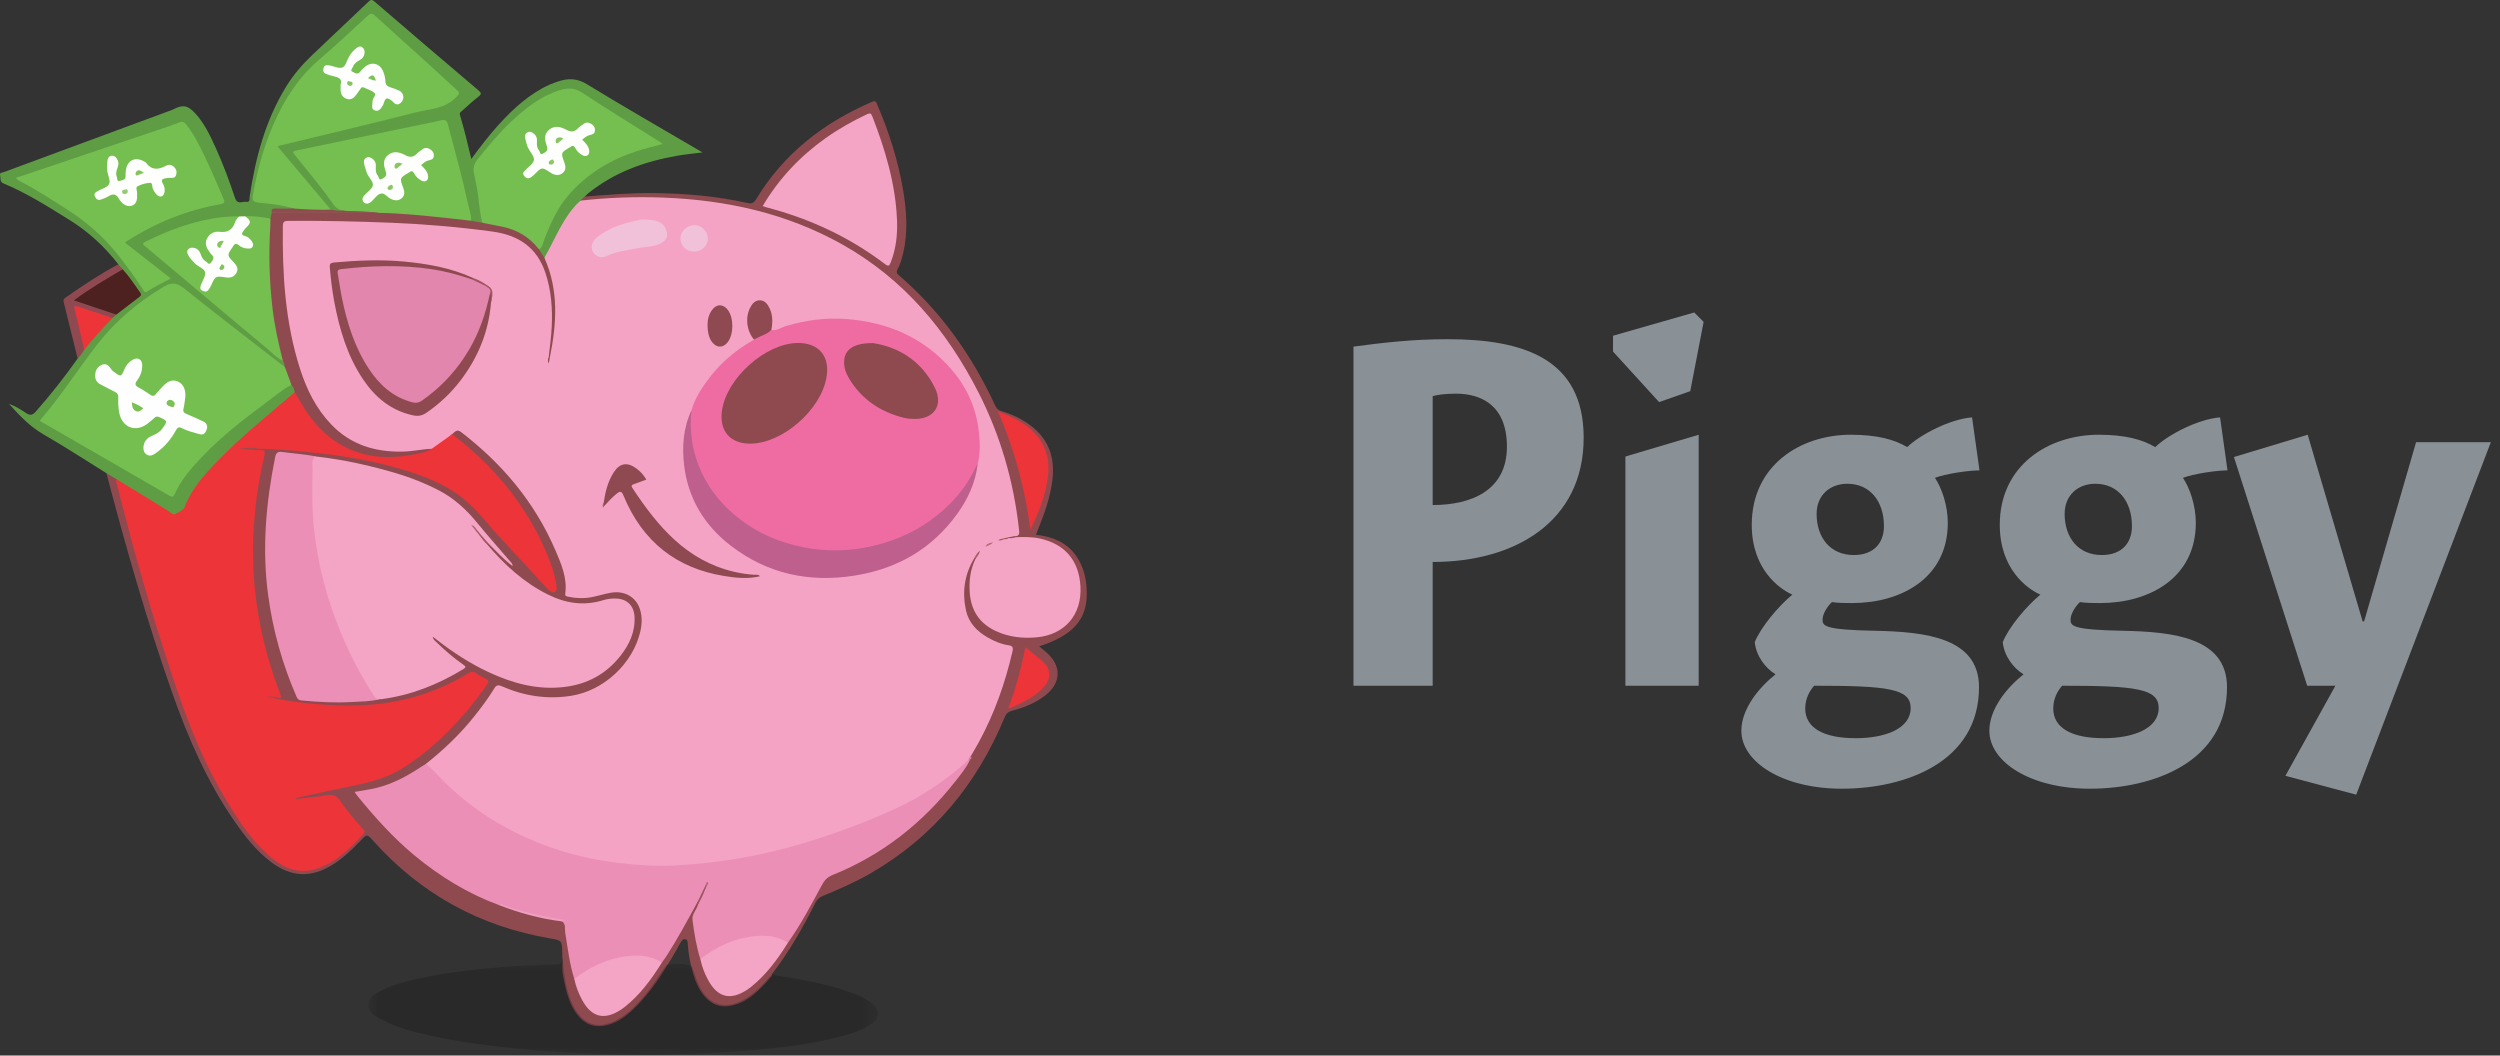 <svg width="135" height="57" viewBox="0 0 135 57" fill="none" xmlns="http://www.w3.org/2000/svg">
<rect x="0" y="0" width="135" height="57" fill="#333333" stroke="none"/>
<path fill-rule="evenodd" clip-rule="evenodd" d="M30.365 51.67C30.364 51.591 30.363 51.512 30.361 51.432C30.342 50.784 30.342 50.783 29.711 50.675C25.924 50.028 22.734 48.285 20.16 45.411C19.817 45.027 19.816 45.028 19.453 45.412C19.003 45.886 18.531 46.335 17.974 46.685C16.8 47.419 15.734 47.378 14.628 46.542C13.837 45.944 13.236 45.172 12.675 44.365C11.18 42.211 10.152 39.829 9.284 37.368C7.916 33.486 6.793 29.531 5.747 25.552C6.03 25.53 6.198 25.708 6.355 25.907C6.453 26.566 6.661 27.199 6.83 27.84C7.675 31.043 8.599 34.222 9.677 37.354C10.525 39.819 11.556 42.195 13.041 44.351C13.566 45.113 14.149 45.821 14.886 46.387C15.147 46.587 15.437 46.736 15.748 46.839C16.4 47.054 17.018 46.939 17.603 46.619C18.285 46.245 18.867 45.741 19.396 45.173C19.607 44.946 19.599 44.895 19.386 44.653C19 44.215 18.639 43.756 18.294 43.285C18.125 43.053 17.94 42.988 17.662 43.026C17.195 43.089 16.73 43.196 16.254 43.17C16.192 43.149 16.131 43.128 16.14 43.044C16.26 42.922 16.424 42.912 16.576 42.877C17.585 42.645 18.598 42.428 19.615 42.231C20.566 42.048 21.413 41.64 22.196 41.091C23.751 40.002 25.017 38.621 26.12 37.083C26.302 36.828 26.292 36.799 26.013 36.633C25.962 36.603 25.906 36.578 25.861 36.54C25.606 36.326 25.37 36.393 25.105 36.547C23.927 37.234 22.676 37.74 21.326 37.96C20.157 38.15 18.984 38.236 17.794 38.144C16.977 38.082 16.164 38.011 15.356 37.887C15.22 37.866 15.08 37.854 14.966 37.763C14.942 37.71 14.969 37.67 14.999 37.631C15.075 37.498 15.001 37.379 14.958 37.263C14.358 35.661 13.943 34.012 13.733 32.313C13.574 31.024 13.535 29.732 13.62 28.431C13.703 27.172 13.888 25.931 14.17 24.703C14.212 24.517 14.189 24.389 13.964 24.378C13.905 24.376 13.847 24.358 13.798 24.323C13.739 24.193 13.852 24.2 13.918 24.17C14.717 24.126 15.511 24.224 16.304 24.295C17.52 24.404 18.731 24.57 19.928 24.82C21.302 25.106 22.645 25.49 23.909 26.12C24.734 26.532 25.421 27.108 26.02 27.811C26.655 28.554 27.335 29.258 27.982 29.991C28.42 30.487 28.902 30.943 29.326 31.451C29.415 31.557 29.511 31.659 29.624 31.739C29.711 31.8 29.809 31.914 29.908 31.855C30.021 31.787 29.971 31.639 29.953 31.524C29.914 31.279 29.854 31.039 29.777 30.803C29.218 29.096 28.327 27.578 27.193 26.196C26.43 25.267 25.564 24.45 24.626 23.705C24.541 23.637 24.45 23.575 24.414 23.464C24.544 23.176 24.69 23.117 24.934 23.277C25.281 23.505 25.597 23.776 25.906 24.052C27.758 25.706 29.253 27.626 30.175 29.959C30.419 30.575 30.663 31.198 30.61 31.885C30.592 32.112 30.734 32.181 30.922 32.188C31.404 32.207 31.884 32.218 32.358 32.072C32.762 31.947 33.171 31.844 33.607 31.948C34.189 32.087 34.593 32.508 34.684 33.109C34.809 33.925 34.586 34.672 34.161 35.346C33.194 36.88 31.808 37.681 29.98 37.716C28.982 37.736 28.041 37.537 27.13 37.16C26.94 37.081 26.825 37.106 26.712 37.283C26.004 38.4 25.168 39.412 24.208 40.318C23.842 40.663 23.454 40.985 23.053 41.29C22.609 41.585 22.157 41.865 21.681 42.108C21.014 42.449 20.316 42.673 19.574 42.764C19.29 42.799 19.276 42.828 19.461 43.059C21.024 45.001 22.805 46.69 25.003 47.901C25.645 48.254 26.307 48.555 26.99 48.813C28.087 49.248 29.231 49.499 30.386 49.71C30.552 49.768 30.545 49.919 30.565 50.053C30.703 50.973 30.819 51.897 31.071 52.795C31.192 53.319 31.38 53.815 31.684 54.262C32.006 54.736 32.489 54.886 33.03 54.69C33.647 54.466 34.088 54.014 34.507 53.54C34.945 53.045 35.331 52.507 35.688 51.95C36.28 51.066 36.809 50.144 37.307 49.203C37.397 49.033 37.454 48.833 37.655 48.746C37.705 48.761 37.727 48.799 37.738 48.847C37.748 48.929 37.725 49.008 37.683 49.073C37.455 49.422 37.469 49.792 37.542 50.183C37.641 50.706 37.739 51.229 37.88 51.743C38.004 52.256 38.187 52.744 38.485 53.184C38.809 53.662 39.289 53.815 39.83 53.621C40.448 53.399 40.891 52.947 41.31 52.473C41.748 51.977 42.135 51.439 42.493 50.881C43.175 49.882 43.748 48.818 44.322 47.756C44.472 47.479 44.618 47.281 44.96 47.175C45.551 46.993 46.101 46.683 46.642 46.377C48.044 45.585 49.304 44.602 50.42 43.441C51.132 42.7 51.789 41.907 52.315 41.014C52.369 40.952 52.447 40.898 52.397 40.795C52.451 40.568 52.597 40.387 52.707 40.19C53.571 38.639 54.165 36.987 54.57 35.261C54.619 35.051 54.575 34.952 54.358 34.905C53.881 34.801 53.445 34.599 53.041 34.322C52.34 33.84 52.038 33.153 51.998 32.324C51.965 31.647 52.087 31.003 52.391 30.396C52.444 30.291 52.486 30.175 52.603 30.119C52.66 30.115 52.688 30.148 52.702 30.199C52.712 30.302 52.675 30.395 52.637 30.485C52.398 31.055 52.418 31.651 52.482 32.244C52.572 33.08 53.048 33.665 53.79 33.989C54.929 34.488 56.091 34.543 57.206 33.911C57.861 33.54 58.187 32.924 58.261 32.178C58.308 31.699 58.248 31.224 58.086 30.771C57.803 29.978 57.248 29.467 56.437 29.245C56.037 29.135 55.63 29.063 55.211 29.079C55.075 29.084 54.933 29.103 54.807 29.022C54.784 28.997 54.778 28.967 54.789 28.934C54.941 28.832 54.957 28.692 54.937 28.518C54.639 25.889 53.89 23.396 52.677 21.05C51.814 19.38 50.753 17.849 49.478 16.463C47.483 14.293 45.059 12.812 42.294 11.877C40.7 11.338 39.057 11.024 37.382 10.855C36.025 10.717 34.666 10.743 33.308 10.757C32.671 10.764 32.036 10.868 31.396 10.884C31.337 10.715 31.364 10.675 31.578 10.615C32.826 10.517 34.073 10.413 35.328 10.427C37.028 10.446 38.712 10.594 40.374 10.963C40.609 11.016 40.713 10.954 40.834 10.754C42.328 8.284 44.49 6.617 47.105 5.493C47.267 5.423 47.303 5.489 47.356 5.614C47.995 7.099 48.487 8.63 48.761 10.228C48.96 11.388 49.041 12.549 48.763 13.71C48.694 14 48.603 14.283 48.468 14.548C48.406 14.67 48.4 14.745 48.52 14.848C50.8 16.804 52.495 19.201 53.752 21.923C53.827 22.084 53.932 22.162 54.092 22.208C54.656 22.369 55.177 22.622 55.648 22.975C56.617 23.703 56.968 24.686 56.835 25.872C56.731 26.807 56.418 27.68 56.072 28.545C56.032 28.645 55.993 28.746 55.942 28.877C56.804 28.976 57.563 29.261 58.087 29.983C58.53 30.593 58.678 31.297 58.686 32.031C58.701 33.455 57.929 34.319 56.117 34.901C56.252 35.014 56.366 35.109 56.48 35.206C57.346 35.945 57.321 36.892 56.41 37.579C55.882 37.977 55.277 38.216 54.645 38.38C54.44 38.434 54.337 38.527 54.256 38.722C52.76 42.342 50.398 45.211 46.991 47.171C46.169 47.644 45.301 48.018 44.428 48.382C44.23 48.465 44.113 48.585 44.019 48.772C43.352 50.099 42.616 51.386 41.711 52.567C41.693 52.623 41.693 52.689 41.653 52.734C41.036 53.432 40.419 54.132 39.438 54.316C38.872 54.422 38.415 54.23 38.045 53.801C37.651 53.346 37.475 52.791 37.333 52.221C37.237 51.807 37.163 51.39 37.14 50.965C37.135 50.867 37.135 50.753 37.017 50.721C36.89 50.687 36.817 50.78 36.762 50.877C36.525 51.298 36.295 51.722 36.031 52.127C35.495 53.008 34.906 53.846 34.146 54.551C33.706 54.96 33.224 55.29 32.615 55.392C32.048 55.487 31.59 55.296 31.228 54.861C30.694 54.218 30.552 53.427 30.392 52.638C30.327 52.312 30.415 51.991 30.365 51.67Z" fill="#8F4A50"/>
<mask id="mask0" mask-type="alpha" maskUnits="userSpaceOnUse" x="19" y="51" width="29" height="6">
<path fill-rule="evenodd" clip-rule="evenodd" d="M47.417 56.967H19.89L19.89 51.67H47.417V56.967Z" fill="white"/>
</mask>
<g mask="url(#mask0)">
<path opacity="0.2" fill-rule="evenodd" clip-rule="evenodd" d="M37.39 52.21C37.512 52.575 37.61 52.948 37.79 53.292C38.292 54.256 39.097 54.52 40.064 54.029C40.739 53.686 41.228 53.13 41.711 52.567C41.791 52.676 41.91 52.673 42.028 52.692C43.502 52.93 44.973 53.183 46.365 53.76C46.65 53.879 46.911 54.032 47.149 54.229C47.511 54.527 47.508 54.948 47.135 55.231C46.703 55.558 46.202 55.743 45.691 55.889C44.327 56.277 42.931 56.483 41.522 56.626C40.437 56.736 39.352 56.815 38.262 56.872C37.81 56.896 37.358 56.903 36.906 56.917C36.237 56.938 35.568 56.977 34.9 56.965C33.523 56.942 32.144 56.926 30.769 56.844C28.202 56.692 25.642 56.45 23.124 55.896C22.24 55.702 21.362 55.473 20.561 55.027C20.25 54.854 19.894 54.682 19.89 54.27C19.886 53.855 20.239 53.675 20.556 53.514C21.444 53.063 22.41 52.875 23.376 52.69C24.581 52.458 25.802 52.338 27.023 52.227C27.874 52.151 28.731 52.135 29.585 52.093C29.693 52.088 29.801 52.094 29.91 52.09C30.319 52.077 30.335 52.061 30.365 51.67C30.448 52.276 30.477 52.89 30.65 53.483C30.761 53.864 30.889 54.238 31.107 54.573C31.599 55.328 32.282 55.535 33.104 55.173C33.791 54.87 34.3 54.346 34.776 53.785C35.224 53.255 35.591 52.667 35.98 52.096C36.455 52.067 36.936 51.967 37.39 52.21Z" fill="black"/>
</g>
<path fill-rule="evenodd" clip-rule="evenodd" d="M6.309 25.888C6.122 25.776 5.934 25.664 5.747 25.552C4.616 24.85 3.502 24.121 2.349 23.457C1.634 23.045 1.084 22.474 0.489 21.811C0.866 21.946 1.136 22.125 1.399 22.299C1.624 22.449 1.756 22.426 1.934 22.225C2.74 21.313 3.487 20.355 4.193 19.364C4.248 19.159 4.407 19.02 4.514 18.849C4.965 18.222 5.494 17.666 6.044 17.129C6.114 17.062 6.181 16.993 6.258 16.935C6.623 16.636 6.984 16.332 7.368 16.059C7.528 15.945 7.52 15.84 7.411 15.69C7.139 15.317 6.869 14.942 6.584 14.577C6.515 14.477 6.381 14.419 6.388 14.27C5.644 13.305 4.756 12.497 3.723 11.858C2.574 11.148 1.435 10.418 0.18 9.902C-0.03 9.816 0.047 9.616 0.007 9.469C-0.036 9.311 0.132 9.323 0.222 9.289C3.166 8.199 6.111 7.111 9.056 6.023C9.157 5.985 9.263 5.954 9.358 5.905C9.868 5.642 10.13 5.679 10.527 6.104C11.042 6.654 11.35 7.331 11.659 8.007C12.057 8.88 12.386 9.781 12.692 10.69C12.82 11.069 13.093 10.87 13.302 10.899C13.523 10.93 13.465 10.72 13.483 10.602C13.799 8.512 14.335 6.496 15.453 4.675C15.839 4.047 16.314 3.492 16.846 2.986C17.856 2.025 18.871 1.07 19.881 0.108C19.993 0.001 20.06 -0.055 20.213 0.076C22.078 1.682 23.95 3.281 25.827 4.872C26.005 5.024 26.008 5.089 25.823 5.231C25.518 5.465 25.237 5.731 24.948 5.986C24.884 6.042 24.799 6.085 24.835 6.203C25.067 6.976 25.257 7.761 25.45 8.587C25.933 7.93 26.399 7.316 26.918 6.746C27.721 5.863 28.59 5.062 29.692 4.565C29.845 4.497 30.004 4.443 30.163 4.391C30.697 4.215 31.172 4.229 31.697 4.55C33.648 5.745 35.634 6.881 37.607 8.039C37.691 8.089 37.774 8.138 37.932 8.231C37.434 8.295 37.011 8.334 36.593 8.406C34.823 8.713 33.167 9.3 31.749 10.452C31.688 10.502 31.635 10.56 31.578 10.615C31.492 10.675 31.408 10.737 31.357 10.832C31.359 10.896 31.328 10.947 31.286 10.989C30.611 11.659 30.233 12.521 29.784 13.339C29.668 13.55 29.622 13.807 29.406 13.959C29.204 13.855 29.115 13.677 29.087 13.46C29.323 12.957 29.5 12.43 29.735 11.927C30.534 10.222 31.891 9.129 33.57 8.389C34.214 8.105 34.887 7.916 35.617 7.756C35.254 7.492 34.899 7.289 34.553 7.072C33.466 6.389 32.374 5.714 31.298 5.012C31.018 4.829 30.749 4.82 30.455 4.89C29.811 5.044 29.24 5.354 28.709 5.74C27.544 6.584 26.622 7.668 25.739 8.789C25.621 8.939 25.622 9.095 25.659 9.267C25.821 10.034 25.933 10.809 26.031 11.586C26.051 11.743 26.123 11.915 26.006 12.07C25.795 12.091 25.589 12.093 25.418 11.937C25.212 11.234 25.091 10.51 24.91 9.8C24.661 8.821 24.41 7.843 24.134 6.871C24.046 6.561 24.011 6.544 23.693 6.61C21.233 7.123 18.769 7.615 16.312 8.14C16.292 8.144 16.273 8.147 16.254 8.152C15.927 8.221 15.924 8.229 16.124 8.483C16.578 9.058 17.035 9.629 17.49 10.201C17.638 10.387 17.778 10.578 17.915 10.773C18.061 10.982 18.191 11.21 18.465 11.285C18.512 11.298 18.543 11.344 18.509 11.402C18.3 11.516 18.096 11.454 17.893 11.383C17.645 11.24 17.506 10.991 17.329 10.781C16.636 9.957 15.932 9.141 15.226 8.328C14.847 7.893 14.856 7.847 15.406 7.712C18.163 7.034 20.925 6.373 23.682 5.698C24.06 5.605 24.336 5.399 24.606 5.149C24.75 5.016 24.647 4.939 24.559 4.863C24.074 4.443 23.613 3.996 23.135 3.567C22.43 2.935 21.728 2.298 21.027 1.66C20.772 1.427 20.497 1.216 20.264 0.959C20.094 0.771 19.944 0.872 19.808 1.004C19.475 1.328 19.121 1.628 18.777 1.938C18.168 2.487 17.541 3.015 16.949 3.581C16.103 4.389 15.484 5.36 14.99 6.421C14.4 7.688 14.026 9.018 13.756 10.382C13.671 10.811 13.67 10.821 14.111 10.872C14.62 10.931 15.125 11.021 15.628 11.118C15.704 11.133 15.903 11.084 15.827 11.299C15.569 11.392 15.301 11.323 15.039 11.35C14.941 11.36 14.816 11.299 14.757 11.439C14.75 11.471 14.742 11.501 14.734 11.532C14.694 11.637 14.694 11.762 14.587 11.834C14.146 11.874 13.715 11.722 13.275 11.764C13.163 11.769 13.052 11.762 12.94 11.762C11.706 11.719 10.542 12.042 9.397 12.455C8.943 12.619 8.498 12.809 8.067 13.029C7.812 13.159 7.806 13.185 8.024 13.366C8.745 13.965 9.461 14.569 10.183 15.168C11.7 16.43 13.212 17.699 14.718 18.974C14.906 19.133 15.085 19.303 15.295 19.435C15.39 19.523 15.438 19.627 15.405 19.759C15.242 19.888 15.148 19.732 15.052 19.658C14.066 18.898 13.085 18.132 12.1 17.372C11.27 16.733 10.444 16.09 9.626 15.437C9.477 15.317 9.346 15.298 9.17 15.394C7.396 16.363 5.943 17.688 4.782 19.345C4.033 20.415 3.276 21.48 2.436 22.48C2.292 22.653 2.283 22.722 2.495 22.845C4.297 23.887 6.101 24.928 7.906 25.966C8.282 26.182 8.66 26.397 9.03 26.625C9.222 26.743 9.33 26.729 9.442 26.51C9.939 25.533 10.68 24.748 11.469 24.012C12.677 22.884 14.01 21.91 15.34 20.936C15.464 20.845 15.576 20.716 15.758 20.752C15.911 20.855 15.976 20.998 15.954 21.182C15.649 21.547 15.266 21.828 14.909 22.134C13.824 23.065 12.713 23.969 11.73 25.013C11.081 25.702 10.438 26.402 10.077 27.306C9.975 27.562 9.737 27.682 9.512 27.806C9.424 27.854 9.338 27.823 9.26 27.777C8.31 27.213 7.379 26.619 6.436 26.045C6.376 26.008 6.325 25.962 6.309 25.888Z" fill="#5F9D45"/>
<path fill-rule="evenodd" clip-rule="evenodd" d="M6.388 14.271C6.468 14.361 6.547 14.452 6.627 14.543C6.621 14.683 6.497 14.706 6.409 14.756C5.734 15.144 5.072 15.554 4.43 15.997C4.352 16.051 4.252 16.082 4.198 16.215C4.749 16.403 5.298 16.58 5.843 16.77C5.997 16.823 6.177 16.832 6.281 16.989C6.214 17.049 6.147 17.109 6.079 17.169C5.951 17.24 5.83 17.182 5.71 17.142C5.262 16.994 4.816 16.84 4.367 16.694C4.127 16.616 4.11 16.634 4.164 16.887C4.276 17.399 4.392 17.909 4.514 18.418C4.55 18.571 4.604 18.723 4.55 18.884C4.455 19.061 4.334 19.221 4.193 19.364C3.94 18.338 3.688 17.313 3.434 16.288C3.404 16.166 3.481 16.11 3.565 16.051C4.479 15.413 5.406 14.798 6.388 14.271Z" fill="#8F4A51"/>
<path fill-rule="evenodd" clip-rule="evenodd" d="M29.398 13.925C29.788 13.242 30.095 12.515 30.516 11.85C30.753 11.475 31.013 11.118 31.357 10.832C32.838 10.669 34.325 10.614 35.813 10.67C39.213 10.799 42.467 11.511 45.466 13.19C48.792 15.051 51.129 17.842 52.843 21.204C54.027 23.527 54.739 25.996 55.026 28.59C55.047 28.776 55.075 28.958 54.799 28.952C54.706 29.03 54.594 29.058 54.478 29.075C54.396 29.082 54.318 29.109 54.238 29.126C54.136 29.145 54.037 29.174 53.948 29.232C53.838 29.278 53.733 29.338 53.615 29.363C53.464 29.379 53.336 29.444 53.23 29.553C53.135 29.64 53.037 29.724 52.941 29.81C52.816 29.901 52.768 30.071 52.617 30.136C52.077 31.015 51.948 31.971 52.164 32.964C52.309 33.627 52.755 34.091 53.335 34.423C53.687 34.626 54.059 34.786 54.462 34.844C54.679 34.875 54.723 34.959 54.675 35.169C54.284 36.874 53.705 38.508 52.873 40.047C52.727 40.316 52.569 40.579 52.416 40.844C52.384 40.928 52.336 41.003 52.3 41.084C51.713 41.74 50.99 42.225 50.264 42.701C48.866 43.617 47.325 44.234 45.772 44.817C44.152 45.425 42.499 45.92 40.803 46.263C39.526 46.522 38.241 46.707 36.937 46.768C36.415 46.792 35.894 46.83 35.372 46.815C32.646 46.741 30.03 46.191 27.589 44.929C25.877 44.043 24.4 42.849 23.1 41.428C23.053 41.377 23.005 41.326 22.996 41.252C23.958 40.489 24.845 39.648 25.612 38.683C25.994 38.202 26.364 37.713 26.682 37.188C26.796 36.997 26.892 36.969 27.099 37.059C28.299 37.585 29.547 37.779 30.851 37.572C32.605 37.294 34.183 35.83 34.579 34.093C34.673 33.68 34.685 33.266 34.545 32.862C34.325 32.229 33.717 31.885 33.005 32.004C32.657 32.062 32.318 32.174 31.97 32.242C31.541 32.326 31.108 32.312 30.678 32.222C30.583 32.202 30.506 32.184 30.523 32.058C30.639 31.21 30.311 30.456 29.991 29.714C28.877 27.125 27.125 25.043 24.907 23.337C24.663 23.15 24.562 23.325 24.419 23.446C24.084 23.793 23.715 24.094 23.27 24.291C22.364 24.454 21.458 24.538 20.54 24.391C19.135 24.165 18.06 23.433 17.247 22.275C16.5 21.209 16.085 20.006 15.784 18.756C15.44 17.326 15.293 15.869 15.222 14.4C15.19 13.726 15.182 13.053 15.179 12.38C15.176 11.919 15.264 11.835 15.709 11.833C16.528 11.83 17.347 11.804 18.164 11.838C19.718 11.905 21.276 11.904 22.827 12.02C24.203 12.123 25.575 12.254 26.938 12.483C28.247 12.702 29.089 13.441 29.516 14.687C29.88 15.745 29.949 16.832 29.843 17.939C29.801 18.372 29.735 18.8 29.675 19.229C29.652 19.327 29.65 19.433 29.598 19.515C29.658 19.44 29.653 19.335 29.676 19.24C29.81 18.48 29.907 17.712 29.9 16.943C29.891 16.033 29.824 15.12 29.449 14.266C29.402 14.159 29.344 14.049 29.398 13.925Z" fill="#F4A3C5"/>
<path fill-rule="evenodd" clip-rule="evenodd" d="M23.314 24.235C23.682 23.972 24.051 23.709 24.419 23.446C26.527 25.053 28.208 27.015 29.328 29.439C29.627 30.086 29.889 30.747 30.02 31.454C30.055 31.643 30.114 31.887 29.955 31.972C29.828 32.041 29.632 31.875 29.508 31.741C28.684 30.848 27.869 29.946 27.037 29.061C26.354 28.335 25.769 27.513 24.98 26.891C23.978 26.101 22.804 25.668 21.598 25.315C19.96 24.836 18.283 24.572 16.587 24.409C15.715 24.325 14.844 24.234 13.967 24.234C13.625 24.212 13.279 24.273 12.94 24.186C13.217 24.259 13.514 24.19 13.788 24.29C14.353 24.333 14.369 24.204 14.219 24.869C13.959 26.015 13.793 27.176 13.711 28.352C13.491 31.505 14.006 34.536 15.131 37.474C15.173 37.584 15.258 37.711 15.028 37.686C14.846 37.674 14.665 37.654 14.488 37.605C14.448 37.606 14.477 37.657 14.474 37.618C14.473 37.608 14.483 37.602 14.502 37.609C14.655 37.666 14.833 37.636 14.973 37.74C16.273 37.974 17.583 38.102 18.904 38.1C21.176 38.098 23.308 37.565 25.259 36.373C25.433 36.267 25.564 36.235 25.735 36.369C25.873 36.478 26.034 36.564 26.195 36.635C26.391 36.721 26.411 36.813 26.286 36.988C25.913 37.512 25.529 38.026 25.108 38.511C24.14 39.627 23.075 40.634 21.823 41.433C20.939 41.996 19.961 42.258 18.95 42.455C18.015 42.638 17.086 42.854 16.155 43.056C16.137 43.088 16.084 43.08 16.079 43.126C16.143 43.107 16.212 43.166 16.273 43.112C16.732 43.058 17.193 43.022 17.648 42.945C17.949 42.895 18.155 42.94 18.346 43.214C18.718 43.749 19.132 44.255 19.569 44.74C19.636 44.814 19.748 44.877 19.631 45.009C18.917 45.814 18.152 46.561 17.108 46.91C16.082 47.252 15.237 46.834 14.487 46.166C13.5 45.288 12.8 44.184 12.13 43.06C10.635 40.55 9.713 37.801 8.827 35.038C7.889 32.11 7.073 29.146 6.316 26.166C6.293 26.075 6.22 25.982 6.309 25.888C7.242 26.46 8.173 27.034 9.108 27.602C9.219 27.669 9.331 27.827 9.463 27.757C9.658 27.653 9.909 27.557 9.988 27.346C10.353 26.37 11.041 25.634 11.739 24.908C13.034 23.559 14.5 22.399 15.913 21.181C16.124 21.256 16.171 21.466 16.267 21.63C16.829 22.591 17.509 23.434 18.503 23.98C19.317 24.427 20.183 24.617 21.111 24.592C21.864 24.572 22.591 24.427 23.314 24.235Z" fill="#ED3438"/>
<path fill-rule="evenodd" clip-rule="evenodd" d="M17.049 24.649C18.549 24.817 20.016 25.142 21.46 25.576C22.215 25.804 22.945 26.095 23.649 26.454C24.491 26.884 25.17 27.498 25.764 28.229C26.345 28.941 26.959 29.626 27.556 30.324C27.605 30.382 27.679 30.426 27.679 30.57C27.189 30.197 26.796 29.768 26.385 29.36C26.192 29.255 26.084 29.065 25.939 28.911C25.881 28.79 25.761 28.718 25.695 28.603C25.671 28.567 25.654 28.524 25.616 28.498C25.654 28.532 25.673 28.58 25.701 28.622C25.774 28.729 25.888 28.805 25.943 28.927C26.072 29.091 26.249 29.217 26.328 29.42C27.25 30.507 28.287 31.454 29.57 32.097C30.531 32.579 31.527 32.737 32.575 32.409C32.801 32.338 33.037 32.314 33.275 32.322C33.857 32.341 34.23 32.704 34.264 33.288C34.312 34.107 33.989 34.801 33.502 35.419C32.726 36.406 31.702 36.955 30.454 37.099C29.004 37.267 27.665 36.896 26.37 36.289C25.383 35.827 24.474 35.238 23.616 34.568C23.547 34.514 23.477 34.462 23.369 34.38C23.39 34.541 23.486 34.596 23.555 34.664C24.015 35.114 24.5 35.533 25.029 35.9C25.152 35.985 25.176 36.036 25.032 36.124C23.653 36.965 22.182 37.552 20.573 37.758C20.544 37.762 20.515 37.758 20.485 37.757C20.294 37.827 20.189 37.713 20.097 37.573C19.813 37.143 19.553 36.698 19.309 36.245C18.271 34.312 17.511 32.279 17.094 30.117C16.788 28.53 16.74 26.928 16.782 25.32C16.787 25.151 16.826 24.986 16.847 24.819C16.861 24.709 16.886 24.589 17.049 24.649Z" fill="#F4A4C5"/>
<path fill-rule="evenodd" clip-rule="evenodd" d="M22.995 41.252C23.359 41.529 23.651 41.88 23.973 42.199C25.552 43.765 27.399 44.894 29.476 45.665C30.771 46.146 32.108 46.448 33.473 46.606C34.458 46.719 35.452 46.786 36.445 46.734C38.882 46.608 41.267 46.187 43.602 45.467C45.193 44.976 46.749 44.397 48.263 43.709C49.751 43.033 51.103 42.14 52.305 41.025C52.328 40.992 52.353 40.991 52.379 41.022C52.187 41.46 51.878 41.822 51.588 42.192C49.815 44.452 47.627 46.178 44.964 47.247C44.622 47.385 44.495 47.585 44.353 47.847C43.789 48.889 43.236 49.938 42.549 50.906C42.49 50.928 42.43 50.925 42.377 50.898C41.47 50.439 40.557 50.608 39.649 50.882C39.118 51.043 38.634 51.306 38.182 51.63C38.073 51.708 37.977 51.823 37.82 51.797C37.6 51.106 37.489 50.394 37.395 49.679C37.352 49.35 37.629 49.123 37.698 48.827C37.805 48.479 37.989 48.166 38.136 47.836C38.144 47.811 38.155 47.786 38.162 47.761C38.154 47.773 38.147 47.789 38.138 47.811C37.967 48.128 37.884 48.489 37.638 48.763C37.111 49.726 36.59 50.692 35.997 51.617C35.918 51.74 35.828 51.857 35.742 51.977C35.684 51.999 35.624 51.996 35.57 51.969C34.663 51.51 33.751 51.679 32.843 51.953C32.302 52.117 31.81 52.386 31.352 52.719C31.251 52.792 31.16 52.895 31.013 52.868C30.757 52.056 30.661 51.212 30.523 50.377C30.489 50.169 30.567 49.921 30.36 49.757C30.085 49.598 29.767 49.617 29.47 49.553C28.644 49.375 27.828 49.167 27.038 48.865C26.998 48.85 26.962 48.852 26.924 48.867C25.264 48.253 23.776 47.341 22.412 46.217C21.233 45.245 20.221 44.111 19.26 42.929C19.224 42.885 19.197 42.834 19.15 42.764C19.561 42.689 19.95 42.64 20.328 42.547C21.188 42.336 21.962 41.927 22.696 41.438C22.794 41.373 22.896 41.314 22.995 41.252Z" fill="#EC8FB7"/>
<path fill-rule="evenodd" clip-rule="evenodd" d="M17.049 24.649C16.794 24.801 16.88 25.086 16.878 25.281C16.863 26.396 16.838 27.51 16.963 28.626C17.178 30.554 17.67 32.401 18.412 34.182C18.902 35.36 19.49 36.49 20.186 37.561C20.261 37.677 20.335 37.769 20.485 37.757C20.006 37.887 19.51 37.878 19.021 37.907C18.105 37.962 17.19 37.913 16.276 37.823C16.139 37.809 16.073 37.76 16.018 37.634C15.251 35.874 14.737 34.045 14.48 32.139C14.141 29.634 14.363 27.163 14.855 24.702C14.902 24.466 14.982 24.371 15.239 24.408C15.842 24.494 16.452 24.52 17.049 24.649Z" fill="#EC8FB7"/>
<path fill-rule="evenodd" clip-rule="evenodd" d="M41.185 11.127C42.064 9.64 43.205 8.439 44.583 7.459C45.285 6.96 46.032 6.541 46.809 6.172C46.97 6.096 47.037 6.107 47.106 6.285C47.806 8.092 48.36 9.935 48.439 11.89C48.47 12.666 48.389 13.433 48.099 14.166C48.034 14.331 47.99 14.413 47.797 14.267C45.871 12.8 43.72 11.806 41.387 11.196C41.33 11.181 41.275 11.158 41.185 11.127Z" fill="#F4A4C5"/>
<path fill-rule="evenodd" clip-rule="evenodd" d="M52.906 29.741C53.013 29.676 53.081 29.553 53.215 29.528C53.317 29.388 53.487 29.369 53.625 29.296C53.721 29.257 53.816 29.219 53.91 29.18C54.004 29.138 54.109 29.141 54.2 29.092C54.29 29.098 54.371 29.065 54.454 29.036C54.571 29.042 54.683 28.989 54.801 29.011C55.254 28.993 55.706 28.984 56.153 29.081C57.505 29.376 58.262 30.265 58.344 31.655C58.436 33.191 57.498 34.283 55.966 34.417C55.209 34.483 54.474 34.402 53.775 34.077C52.885 33.663 52.431 32.961 52.365 31.984C52.323 31.359 52.396 30.76 52.669 30.192C52.702 30.017 52.841 29.899 52.906 29.741Z" fill="#F4A4C5"/>
<path fill-rule="evenodd" clip-rule="evenodd" d="M37.82 51.797C38.652 51.133 39.59 50.7 40.644 50.566C41.306 50.482 41.962 50.525 42.549 50.906C41.986 51.808 41.363 52.659 40.519 53.322C40.457 53.37 40.393 53.417 40.327 53.46C39.432 54.034 38.753 53.864 38.243 52.931C38.048 52.575 37.904 52.196 37.82 51.797Z" fill="#F4A4C5"/>
<path fill-rule="evenodd" clip-rule="evenodd" d="M31.013 52.868C31.846 52.204 32.783 51.772 33.838 51.637C34.499 51.553 35.155 51.596 35.742 51.977C35.18 52.879 34.557 53.731 33.713 54.393C33.651 54.442 33.587 54.489 33.521 54.531C32.625 55.106 31.946 54.936 31.436 54.003C31.241 53.646 31.098 53.267 31.013 52.868Z" fill="#F4A4C5"/>
<path fill-rule="evenodd" clip-rule="evenodd" d="M53.886 22.209C55.109 22.685 56.152 23.238 56.526 24.553C56.686 25.113 56.619 25.674 56.507 26.227C56.34 27.055 56.017 27.831 55.641 28.602C55.356 26.417 54.806 24.309 53.886 22.209Z" fill="#ED3438"/>
<path fill-rule="evenodd" clip-rule="evenodd" d="M55.375 34.948C55.722 35.236 56.042 35.483 56.339 35.754C56.751 36.13 56.763 36.643 56.397 37.071C55.979 37.557 55.424 37.833 54.861 38.097C54.739 38.154 54.612 38.199 54.441 38.269C54.85 37.177 55.145 36.098 55.375 34.948Z" fill="#ED3438"/>
<path fill-rule="evenodd" clip-rule="evenodd" d="M26.924 48.867C27.044 48.764 27.151 48.869 27.251 48.904C28.3 49.27 29.379 49.505 30.491 49.673C30.437 49.708 30.398 49.732 30.36 49.757C29.175 49.614 28.035 49.3 26.924 48.867Z" fill="#EE9EBE"/>
<path fill-rule="evenodd" clip-rule="evenodd" d="M37.638 48.763C37.799 48.428 37.961 48.094 38.123 47.759C38.171 47.749 38.204 47.752 38.171 47.814C38.03 48.159 37.894 48.508 37.697 48.827L37.638 48.763Z" fill="#9E555F"/>
<path fill-rule="evenodd" clip-rule="evenodd" d="M13.788 24.29C13.484 24.333 13.191 24.238 12.892 24.207C13.251 24.202 13.611 24.133 13.967 24.234C13.906 24.247 13.834 24.227 13.788 24.29Z" fill="#A2494C"/>
<path fill-rule="evenodd" clip-rule="evenodd" d="M26.328 29.42C26.163 29.284 26.043 29.109 25.916 28.94C25.89 28.879 25.919 28.87 25.97 28.883C26.108 29.042 26.247 29.201 26.385 29.36C26.366 29.38 26.347 29.4 26.328 29.42Z" fill="#9D565F"/>
<path fill-rule="evenodd" clip-rule="evenodd" d="M14.973 37.739C14.805 37.703 14.625 37.709 14.475 37.6C14.665 37.6 14.852 37.602 15.028 37.686C15.01 37.703 14.992 37.722 14.973 37.739Z" fill="#AE4648"/>
<path fill-rule="evenodd" clip-rule="evenodd" d="M52.908 29.742C52.901 29.93 52.76 30.048 52.669 30.192C52.652 30.174 52.634 30.155 52.617 30.136C52.686 29.984 52.775 29.846 52.908 29.742Z" fill="#A45C65"/>
<path fill-rule="evenodd" clip-rule="evenodd" d="M54.803 29.011C54.69 29.078 54.565 29.059 54.444 29.06C54.431 29.049 54.426 29.039 54.431 29.029C54.436 29.019 54.441 29.014 54.446 29.014L54.801 28.952C54.802 28.972 54.803 28.991 54.803 29.011Z" fill="#944E56"/>
<path fill-rule="evenodd" clip-rule="evenodd" d="M16.275 43.112C16.183 43.189 16.076 43.165 15.963 43.161C15.991 43.048 16.078 43.061 16.156 43.056C16.195 43.075 16.235 43.093 16.275 43.112Z" fill="#A7484A"/>
<path fill-rule="evenodd" clip-rule="evenodd" d="M52.38 41.022L52.305 41.025C52.317 40.949 52.342 40.881 52.417 40.844C52.529 40.93 52.433 40.971 52.38 41.022Z" fill="#D57E9B"/>
<path fill-rule="evenodd" clip-rule="evenodd" d="M15.74 20.783C15.229 21.042 14.803 21.427 14.345 21.762C13.155 22.637 11.988 23.546 10.962 24.615C10.368 25.233 9.791 25.873 9.437 26.674C9.362 26.843 9.295 26.855 9.13 26.759C6.822 25.419 4.509 24.088 2.198 22.755C2.183 22.746 2.175 22.727 2.156 22.703C3.294 21.394 4.22 19.921 5.286 18.556C6.26 17.308 7.463 16.313 8.821 15.495C9.279 15.219 9.559 15.268 9.961 15.591C11.696 16.981 13.461 18.332 15.217 19.697C15.262 19.732 15.319 19.752 15.37 19.779C15.623 20.065 15.737 20.404 15.74 20.783Z" fill="#74BF4F"/>
<path fill-rule="evenodd" clip-rule="evenodd" d="M15.855 11.262C15.341 11.095 14.806 11.028 14.275 10.974C13.577 10.904 13.583 10.932 13.711 10.242C13.975 8.826 14.39 7.458 15.022 6.165C15.573 5.039 16.282 4.03 17.249 3.209C18.098 2.488 18.905 1.72 19.728 0.969C20.066 0.661 20.057 0.668 20.39 0.972C21.321 1.823 22.262 2.662 23.196 3.509C23.7 3.966 24.194 4.434 24.7 4.889C24.846 5.021 24.793 5.068 24.676 5.201C24.075 5.883 23.211 5.874 22.44 6.071C19.987 6.698 17.521 7.276 15.061 7.873C15.044 7.877 15.029 7.89 14.993 7.911C15.953 9.051 16.909 10.186 17.865 11.322C17.808 11.388 17.73 11.4 17.651 11.402C17.102 11.415 16.554 11.417 16.009 11.341C15.95 11.333 15.895 11.31 15.855 11.262Z" fill="#74BF4F"/>
<path fill-rule="evenodd" clip-rule="evenodd" d="M26.035 12.026C25.977 11.678 25.894 11.332 25.866 10.981C25.824 10.448 25.714 9.926 25.605 9.407C25.536 9.076 25.585 8.849 25.805 8.582C26.375 7.887 26.94 7.189 27.596 6.574C28.361 5.855 29.175 5.204 30.198 4.88C30.633 4.742 31.016 4.726 31.442 5.008C32.839 5.931 34.269 6.803 35.686 7.695C35.71 7.71 35.731 7.731 35.781 7.772C35.295 7.907 34.825 8.018 34.367 8.167C32.945 8.632 31.702 9.387 30.709 10.525C30.102 11.22 29.737 12.053 29.402 12.902C29.324 13.098 29.307 13.333 29.111 13.47C28.99 13.483 28.942 13.381 28.879 13.312C28.366 12.752 27.726 12.437 26.99 12.286C26.668 12.219 26.32 12.231 26.035 12.026Z" fill="#74BF4F"/>
<path fill-rule="evenodd" clip-rule="evenodd" d="M0.858 9.607C3.401 8.75 5.937 7.895 8.472 7.039C8.873 6.904 9.276 6.773 9.668 6.615C9.855 6.541 9.965 6.594 10.07 6.736C10.288 7.029 10.486 7.335 10.658 7.659C11.187 8.655 11.622 9.695 12.068 10.729C12.162 10.946 12.09 10.994 11.88 11.031C10.066 11.351 8.392 12.034 6.84 13.027C6.817 13.042 6.797 13.063 6.75 13.104C7.569 13.743 8.38 14.376 9.226 15.037C8.772 15.27 8.345 15.485 7.943 15.743C7.795 15.838 7.761 15.687 7.706 15.605C7.294 14.991 6.867 14.389 6.407 13.808C5.603 12.791 4.649 11.954 3.555 11.267C2.746 10.759 1.95 10.23 1.099 9.794C1.012 9.75 0.926 9.704 0.858 9.607Z" fill="#74BF4F"/>
<path fill-rule="evenodd" clip-rule="evenodd" d="M18.516 11.368C18.262 11.343 18.109 11.189 17.966 10.985C17.344 10.096 16.643 9.269 15.965 8.424C15.771 8.181 15.78 8.171 16.106 8.104C18.15 7.681 20.193 7.256 22.237 6.831C22.765 6.722 23.295 6.624 23.818 6.496C24.046 6.44 24.13 6.503 24.187 6.72C24.558 8.131 24.954 9.537 25.262 10.964C25.33 11.281 25.442 11.591 25.445 11.921C25.366 11.999 25.267 12.003 25.169 11.99C23.612 11.784 22.048 11.649 20.48 11.568C19.909 11.514 19.337 11.477 18.764 11.464C18.672 11.457 18.576 11.46 18.516 11.368Z" fill="#74BF4F"/>
<path fill-rule="evenodd" clip-rule="evenodd" d="M13.242 11.682C13.702 11.652 14.153 11.726 14.604 11.801C14.733 11.931 14.701 12.095 14.689 12.25C14.613 13.247 14.633 14.243 14.686 15.242C14.736 16.164 14.85 17.074 15.014 17.98C15.083 18.36 15.187 18.732 15.275 19.107C15.304 19.23 15.357 19.356 15.272 19.479C14.911 19.31 14.65 19.008 14.35 18.76C13.173 17.789 12.008 16.803 10.84 15.821C9.838 14.979 8.839 14.131 7.831 13.296C7.663 13.157 7.719 13.118 7.868 13.045C9.181 12.397 10.537 11.893 12.005 11.728C12.311 11.694 12.611 11.679 12.916 11.688C12.846 11.985 12.645 12.211 12.5 12.466C12.441 12.569 12.322 12.58 12.21 12.585C12.053 12.593 11.894 12.576 11.738 12.599C11.261 12.671 11.076 13.056 11.316 13.473C11.371 13.567 11.444 13.649 11.508 13.736C11.643 13.92 11.56 14.083 11.437 14.219C11.311 14.357 11.185 14.248 11.07 14.173C10.959 14.101 10.886 13.996 10.827 13.879C10.796 13.817 10.767 13.754 10.732 13.695C10.636 13.528 10.493 13.373 10.308 13.492C10.101 13.624 10.268 13.797 10.364 13.92C10.535 14.137 10.732 14.334 10.967 14.485C11.149 14.6 11.193 14.743 11.093 14.938C11.02 15.079 10.971 15.23 10.933 15.385C10.91 15.476 10.91 15.569 11.012 15.614C11.123 15.662 11.201 15.605 11.258 15.511C11.33 15.392 11.38 15.263 11.431 15.134C11.524 14.898 11.685 14.792 11.943 14.857C12.057 14.886 12.174 14.915 12.293 14.913C12.473 14.91 12.62 14.833 12.7 14.665C12.774 14.508 12.693 14.379 12.595 14.26C12.551 14.206 12.5 14.159 12.452 14.109C12.167 13.815 12.166 13.806 12.394 13.459C12.646 13.076 12.653 13.074 13.072 13.259C13.108 13.274 13.062 13.259 13.1 13.271C13.248 13.318 13.438 13.407 13.528 13.242C13.621 13.07 13.44 12.963 13.312 12.874C12.961 12.634 12.927 12.549 13.225 12.279C13.473 12.055 13.319 11.882 13.242 11.682Z" fill="#74BF4F"/>
<path fill-rule="evenodd" clip-rule="evenodd" d="M15.273 19.479C15.04 18.549 14.829 17.616 14.717 16.661C14.544 15.193 14.503 13.721 14.595 12.246C14.604 12.098 14.601 11.949 14.605 11.801C14.625 11.701 14.646 11.601 14.667 11.501C14.773 11.407 14.905 11.419 15.032 11.418C16.439 11.408 17.846 11.413 19.252 11.451C19.662 11.463 20.076 11.438 20.486 11.496C21.705 11.513 22.916 11.649 24.128 11.772C24.568 11.817 25.006 11.871 25.445 11.921C25.641 11.957 25.838 11.992 26.035 12.027C26.399 12.099 26.765 12.168 27.129 12.243C27.938 12.41 28.602 12.814 29.111 13.471C29.207 13.622 29.302 13.774 29.398 13.925C30.186 15.678 30.058 17.482 29.693 19.299C29.671 19.317 29.649 19.315 29.629 19.295C29.688 18.744 29.767 18.195 29.794 17.64C29.841 16.652 29.768 15.679 29.453 14.736C28.994 13.36 28.003 12.699 26.602 12.506C24.783 12.256 22.96 12.104 21.127 12.029C19.285 11.953 17.441 11.915 15.597 11.927C15.414 11.928 15.277 11.93 15.274 12.183C15.24 14.81 15.397 17.414 16.208 19.936C16.563 21.041 17.072 22.063 17.88 22.913C18.932 24.02 20.253 24.413 21.736 24.388C22.267 24.378 22.785 24.254 23.314 24.235C22.973 24.45 22.58 24.494 22.198 24.564C20.663 24.847 19.222 24.647 17.93 23.705C17.097 23.096 16.526 22.273 16.038 21.38C16 21.311 15.955 21.247 15.913 21.181C15.897 21.03 15.831 20.902 15.74 20.784C15.617 20.449 15.493 20.114 15.37 19.779C15.358 19.672 15.337 19.569 15.273 19.479Z" fill="#8F4A50"/>
<path fill-rule="evenodd" clip-rule="evenodd" d="M13.242 11.682C13.564 11.92 13.572 12.033 13.292 12.289C13.234 12.342 13.195 12.413 13.144 12.473C13.034 12.604 13.044 12.695 13.222 12.741C13.372 12.78 13.485 12.875 13.574 12.997C13.645 13.094 13.709 13.201 13.637 13.325C13.57 13.438 13.455 13.425 13.346 13.418C13.184 13.407 13.031 13.355 12.911 13.252C12.75 13.112 12.654 13.163 12.572 13.328C12.567 13.337 12.56 13.344 12.555 13.352C12.256 13.783 12.256 13.783 12.624 14.168C12.774 14.326 12.891 14.498 12.774 14.723C12.653 14.957 12.445 15.017 12.198 14.98C11.632 14.896 11.633 14.898 11.388 15.439C11.351 15.519 11.302 15.596 11.248 15.665C11.156 15.781 11.043 15.75 10.928 15.698C10.812 15.647 10.802 15.56 10.831 15.454C10.836 15.435 10.841 15.416 10.847 15.397C10.932 15.158 11.124 14.89 11.072 14.687C11.024 14.5 10.696 14.403 10.525 14.223C10.396 14.087 10.26 13.957 10.171 13.788C10.115 13.679 10.069 13.564 10.168 13.458C10.258 13.362 10.374 13.362 10.497 13.39C10.669 13.429 10.766 13.542 10.826 13.699C10.886 13.857 10.947 14.023 11.105 14.105C11.191 14.151 11.276 14.342 11.389 14.185C11.473 14.067 11.622 13.912 11.425 13.748C11.381 13.711 11.349 13.658 11.314 13.609C11.161 13.393 11.039 13.167 11.173 12.895C11.312 12.614 11.564 12.48 11.853 12.517C12.294 12.574 12.555 12.406 12.696 11.999C12.738 11.877 12.819 11.775 12.916 11.689C13.025 11.686 13.134 11.684 13.242 11.682Z" fill="#FEFEFD"/>
<path fill-rule="evenodd" clip-rule="evenodd" d="M6.281 16.989C5.535 16.739 4.79 16.489 3.989 16.221C4.853 15.578 5.742 15.063 6.626 14.543C6.982 14.929 7.264 15.371 7.569 15.795C7.629 15.879 7.645 15.945 7.547 16.019C7.123 16.34 6.703 16.665 6.281 16.989Z" fill="#4C2120"/>
<path fill-rule="evenodd" clip-rule="evenodd" d="M4.55 18.884C4.376 18.147 4.202 17.411 4.03 16.674C3.983 16.476 4.096 16.52 4.209 16.557C4.832 16.762 5.456 16.965 6.079 17.169C5.544 17.718 5.029 18.284 4.55 18.884Z" fill="#ED3438"/>
<path fill-rule="evenodd" clip-rule="evenodd" d="M18.516 11.369L18.75 11.392C18.742 11.506 18.653 11.469 18.594 11.469C17.314 11.47 16.033 11.473 14.753 11.47C14.721 11.47 14.697 11.454 14.67 11.442C14.641 11.289 14.721 11.259 14.853 11.261C15.187 11.267 15.521 11.263 15.855 11.262C16.524 11.307 17.194 11.34 17.865 11.322C18.08 11.364 18.296 11.395 18.516 11.369Z" fill="#8E4C51"/>
<path fill-rule="evenodd" clip-rule="evenodd" d="M14.67 11.442C15.927 11.442 17.184 11.443 18.441 11.441C18.544 11.44 18.658 11.478 18.75 11.392C19.331 11.392 19.909 11.423 20.485 11.495C18.546 11.497 16.607 11.499 14.667 11.501C14.668 11.481 14.669 11.462 14.67 11.442Z" fill="#8D5451"/>
<path fill-rule="evenodd" clip-rule="evenodd" d="M41.651 17.82C41.959 17.87 42.206 17.674 42.479 17.594C43.529 17.287 44.599 17.147 45.681 17.226C47.914 17.389 49.86 18.211 51.362 19.93C52.192 20.879 52.7 21.988 52.851 23.256C52.924 23.866 52.947 24.47 52.793 25.071C52.596 25.775 52.178 26.355 51.705 26.883C50.178 28.589 48.253 29.503 45.991 29.742C44.318 29.918 42.721 29.647 41.218 28.908C39.34 27.985 38.004 26.558 37.439 24.497C37.231 23.735 37.092 22.949 37.338 22.157C37.536 21.473 37.926 20.893 38.353 20.341C38.998 19.506 39.806 18.858 40.72 18.34C40.977 18.071 41.323 17.961 41.651 17.82Z" fill="#EE6CA2"/>
<path fill-rule="evenodd" clip-rule="evenodd" d="M37.337 22.157C37.228 23.196 37.355 24.204 37.742 25.174C38.141 26.174 38.759 27.014 39.57 27.722C40.691 28.7 41.994 29.283 43.439 29.563C44.499 29.768 45.566 29.771 46.63 29.584C48.038 29.337 49.327 28.807 50.468 27.933C51.446 27.184 52.227 26.271 52.736 25.136C52.747 25.111 52.774 25.092 52.793 25.071C52.675 26.059 52.272 26.936 51.703 27.731C50.329 29.647 48.435 30.722 46.139 31.084C43.706 31.467 41.459 30.996 39.478 29.479C38.05 28.387 37.164 26.942 36.946 25.147C36.823 24.134 36.892 23.112 37.337 22.157Z" fill="#BE5F8D"/>
<path fill-rule="evenodd" clip-rule="evenodd" d="M26.515 16.336C26.391 17.912 25.813 19.309 24.862 20.554C24.342 21.234 23.725 21.813 23.017 22.296C22.786 22.453 22.567 22.486 22.301 22.428C21.123 22.172 20.267 21.467 19.609 20.491C18.748 19.212 18.326 17.765 18.045 16.267C17.932 15.663 17.863 15.054 17.809 14.443C17.794 14.257 17.841 14.192 18.041 14.174C19.299 14.061 20.558 14.006 21.818 14.124C23.106 14.244 24.371 14.468 25.558 15.017C25.567 15.077 25.529 15.102 25.482 15.12C25.338 15.151 25.212 15.086 25.081 15.044C24.061 14.723 23.018 14.561 21.95 14.483C20.813 14.399 19.691 14.497 18.565 14.607C18.407 14.622 18.306 14.655 18.334 14.855C18.576 16.576 18.983 18.243 19.899 19.742C20.34 20.464 20.912 21.055 21.684 21.427C21.773 21.471 21.864 21.508 21.955 21.545C22.319 21.693 22.629 21.667 22.967 21.41C24.715 20.078 25.8 18.33 26.294 16.195C26.325 16.062 26.298 15.884 26.494 15.839C26.576 16.002 26.533 16.17 26.515 16.336Z" fill="#8F4A51"/>
<path fill-rule="evenodd" clip-rule="evenodd" d="M32.599 27.15C32.682 26.567 32.822 26.002 33.145 25.502C33.466 25.005 33.867 24.939 34.349 25.286C34.577 25.45 34.773 25.666 34.901 25.899C34.67 25.984 34.44 26.069 34.21 26.151C34.1 26.19 34.08 26.245 34.146 26.346C35.517 28.424 37.07 30.277 39.645 30.877C40.01 30.962 40.379 31.019 40.753 31.038C40.843 31.043 40.953 31.002 41.034 31.119C40.389 31.274 39.751 31.208 39.125 31.107C36.508 30.688 34.689 29.231 33.673 26.771C33.575 26.532 33.504 26.494 33.297 26.662C33.043 26.869 32.822 27.106 32.606 27.35C32.56 27.285 32.566 27.218 32.599 27.15Z" fill="#8F4A51"/>
<path fill-rule="evenodd" clip-rule="evenodd" d="M34.874 11.859C35.499 11.859 35.843 12.039 35.976 12.418C36.091 12.743 36.005 12.961 35.698 13.13C35.306 13.346 34.861 13.313 34.443 13.405C33.871 13.531 33.278 13.56 32.741 13.836C32.476 13.972 32.175 13.855 32.023 13.606C31.877 13.363 31.96 13.042 32.233 12.82C32.846 12.322 33.57 12.083 34.324 11.921C34.515 11.88 34.707 11.829 34.874 11.859Z" fill="#F1C1D9"/>
<path fill-rule="evenodd" clip-rule="evenodd" d="M38.208 17.549C38.203 17.296 38.26 16.997 38.448 16.74C38.694 16.401 39.057 16.404 39.307 16.74C39.63 17.175 39.625 18.055 39.297 18.478C39.051 18.797 38.702 18.797 38.455 18.477C38.295 18.27 38.209 17.969 38.208 17.549Z" fill="#8F4A51"/>
<path fill-rule="evenodd" clip-rule="evenodd" d="M41.651 17.821C41.388 18.079 41.019 18.147 40.72 18.34C40.323 17.88 40.23 17.165 40.503 16.626C40.614 16.408 40.763 16.213 41.032 16.216C41.299 16.219 41.444 16.414 41.553 16.636C41.739 17.018 41.729 17.416 41.651 17.821Z" fill="#8F4A51"/>
<path fill-rule="evenodd" clip-rule="evenodd" d="M36.746 12.848C36.754 12.475 37.12 12.15 37.525 12.157C37.89 12.164 38.233 12.522 38.227 12.891C38.22 13.28 37.868 13.598 37.46 13.585C37.032 13.571 36.738 13.268 36.746 12.848Z" fill="#F1C1D9"/>
<path fill-rule="evenodd" clip-rule="evenodd" d="M25.483 15.086C25.508 15.063 25.533 15.041 25.558 15.018C25.817 15.095 26.044 15.234 26.268 15.38C26.274 15.438 26.237 15.455 26.191 15.463C25.944 15.358 25.648 15.345 25.483 15.086Z" fill="#9C555D"/>
<path fill-rule="evenodd" clip-rule="evenodd" d="M26.206 15.432C26.227 15.414 26.247 15.397 26.268 15.379C26.62 15.584 26.66 15.739 26.516 16.336C26.469 16.177 26.567 16 26.457 15.849C26.419 15.682 26.264 15.586 26.206 15.432Z" fill="#9F5760"/>
<path fill-rule="evenodd" clip-rule="evenodd" d="M53.628 29.296C53.515 29.418 53.354 29.452 53.216 29.528C53.289 29.338 53.455 29.311 53.628 29.296Z" fill="#B46A77"/>
<path fill-rule="evenodd" clip-rule="evenodd" d="M29.629 19.295C29.651 19.296 29.672 19.297 29.694 19.298C29.676 19.391 29.658 19.484 29.63 19.631C29.56 19.477 29.579 19.385 29.629 19.295Z" fill="#904B52"/>
<path fill-rule="evenodd" clip-rule="evenodd" d="M54.209 29.116C54.12 29.184 54.016 29.186 53.911 29.18C53.989 29.086 54.109 29.108 54.209 29.071C54.228 29.081 54.234 29.091 54.228 29.101C54.222 29.111 54.215 29.116 54.209 29.116Z" fill="#A05961"/>
<path fill-rule="evenodd" clip-rule="evenodd" d="M54.207 29.115V29.07C54.287 29.052 54.367 29.032 54.447 29.014C54.448 29.029 54.447 29.045 54.445 29.06C54.378 29.133 54.292 29.122 54.207 29.115Z" fill="#A05861"/>
<path fill-rule="evenodd" clip-rule="evenodd" d="M32.599 27.149C32.602 27.216 32.605 27.283 32.607 27.349C32.6 27.381 32.581 27.44 32.555 27.383C32.522 27.309 32.542 27.22 32.599 27.149Z" fill="#A85F6A"/>
<path fill-rule="evenodd" clip-rule="evenodd" d="M25.972 28.883C25.954 28.902 25.936 28.921 25.917 28.94L25.678 28.645C25.649 28.583 25.68 28.576 25.731 28.588C25.811 28.686 25.891 28.785 25.972 28.883Z" fill="#A45C66"/>
<path fill-rule="evenodd" clip-rule="evenodd" d="M25.732 28.587C25.714 28.606 25.696 28.626 25.679 28.645C25.601 28.55 25.523 28.454 25.446 28.359C25.602 28.372 25.665 28.482 25.732 28.587Z" fill="#B06773"/>
<path fill-rule="evenodd" clip-rule="evenodd" d="M38.172 47.814C38.156 47.796 38.139 47.778 38.123 47.759C38.143 47.708 38.168 47.604 38.201 47.627C38.284 47.682 38.224 47.756 38.172 47.814Z" fill="#B26374"/>
<path fill-rule="evenodd" clip-rule="evenodd" d="M10.011 21.4C9.983 21.594 9.966 21.833 9.91 22.063C9.87 22.229 9.929 22.294 10.067 22.352C10.375 22.482 10.681 22.616 10.981 22.761C11.165 22.85 11.232 23.003 11.157 23.207C11.084 23.406 10.988 23.512 10.741 23.436C10.44 23.343 10.126 23.282 9.849 23.133C9.642 23.02 9.577 23.094 9.48 23.27C9.23 23.725 8.896 24.116 8.476 24.424C8.293 24.558 8.091 24.703 7.864 24.505C7.7 24.362 7.709 24.019 7.868 23.788C7.962 23.651 8.101 23.579 8.248 23.517C8.449 23.431 8.632 23.329 8.767 23.141C9.058 22.737 9.058 22.729 8.6 22.526C8.494 22.478 8.425 22.485 8.34 22.564C8.211 22.685 8.074 22.801 7.93 22.904C7.291 23.361 6.589 23.07 6.439 22.291C6.386 22.017 6.378 21.739 6.387 21.462C6.392 21.312 6.343 21.227 6.209 21.163C5.942 21.035 5.685 20.888 5.421 20.755C5.208 20.648 5.13 20.474 5.14 20.245C5.151 20.023 5.229 19.849 5.433 19.732C5.649 19.608 5.81 19.67 5.942 19.849C6 19.93 6.052 20.009 6.135 20.069C6.539 20.362 6.541 20.364 6.726 19.921C6.818 19.701 6.969 19.537 7.172 19.423C7.439 19.273 7.676 19.406 7.68 19.714C7.684 20.019 7.588 20.303 7.403 20.544C7.267 20.723 7.292 20.824 7.49 20.927C7.708 21.04 7.914 21.18 8.117 21.319C8.238 21.402 8.322 21.399 8.416 21.28C8.533 21.134 8.666 21 8.793 20.861C9.051 20.578 9.315 20.486 9.574 20.589C9.87 20.707 10.026 20.979 10.011 21.4Z" fill="#FEFEFE"/>
<path fill-rule="evenodd" clip-rule="evenodd" d="M18.391 4.579C18.504 4.259 18.278 4.171 18.002 4.114C17.868 4.086 17.735 4.045 17.608 3.994C17.47 3.938 17.43 3.832 17.469 3.68C17.509 3.525 17.607 3.509 17.735 3.527C17.755 3.53 17.775 3.528 17.794 3.532C18.033 3.577 18.313 3.72 18.499 3.641C18.669 3.569 18.731 3.251 18.852 3.05C18.955 2.881 19.079 2.724 19.239 2.605C19.334 2.533 19.442 2.467 19.563 2.552C19.67 2.627 19.7 2.744 19.685 2.867C19.666 3.035 19.582 3.162 19.43 3.242C19.27 3.327 19.123 3.431 19.059 3.608C19.028 3.693 18.888 3.804 19.031 3.872C19.152 3.929 19.307 4.064 19.45 3.873C19.52 3.778 19.607 3.695 19.697 3.618C20.051 3.311 20.506 3.41 20.686 3.846C20.758 4.016 20.804 4.207 20.812 4.391C20.822 4.59 20.917 4.666 21.083 4.716C21.243 4.765 21.401 4.824 21.552 4.893C21.806 5.009 21.858 5.344 21.66 5.536C21.535 5.657 21.407 5.679 21.273 5.553C21.23 5.513 21.193 5.464 21.145 5.431C20.886 5.25 20.821 5.272 20.723 5.567C20.714 5.595 20.71 5.627 20.695 5.651C20.592 5.82 20.491 6.038 20.256 5.969C20.012 5.897 20.118 5.659 20.115 5.482C20.115 5.462 20.122 5.443 20.124 5.423C20.138 5.28 20.334 5.121 20.232 5.028C20.072 4.882 19.838 4.816 19.634 4.719C19.552 4.68 19.507 4.74 19.465 4.798C19.391 4.902 19.319 5.008 19.243 5.111C19.119 5.279 18.968 5.41 18.744 5.345C18.507 5.277 18.4 5.096 18.391 4.854C18.388 4.775 18.391 4.696 18.391 4.579Z" fill="#FDFEFD"/>
<path fill-rule="evenodd" clip-rule="evenodd" d="M31.437 7.545C31.61 7.715 31.776 7.872 31.814 8.114C31.83 8.219 31.821 8.317 31.735 8.383C31.647 8.45 31.545 8.432 31.455 8.383C31.288 8.291 31.15 8.163 31.062 7.992C30.995 7.864 30.917 7.844 30.808 7.933C30.8 7.939 30.791 7.944 30.783 7.949C30.281 8.243 30.279 8.244 30.478 8.785C30.552 8.986 30.569 9.178 30.397 9.331C30.221 9.488 30.019 9.474 29.818 9.377C29.774 9.356 29.733 9.327 29.692 9.3C29.258 9.02 29.258 9.02 28.882 9.395C28.608 9.669 28.48 9.694 28.32 9.514C28.245 9.429 28.213 9.352 28.304 9.261C28.311 9.254 28.316 9.245 28.323 9.238C28.506 9.033 28.82 8.837 28.834 8.622C28.848 8.403 28.573 8.16 28.48 7.898C28.435 7.768 28.396 7.634 28.367 7.499C28.336 7.358 28.339 7.214 28.495 7.143C28.643 7.075 28.761 7.158 28.867 7.252C28.978 7.352 29.005 7.486 28.996 7.631C28.985 7.801 28.985 7.977 29.101 8.111C29.162 8.183 29.153 8.397 29.321 8.295C29.444 8.221 29.621 8.154 29.536 7.911C29.428 7.603 29.341 7.263 29.651 7.006C29.958 6.752 30.291 6.851 30.593 7.012C30.838 7.142 31.024 7.128 31.213 6.927C31.299 6.835 31.414 6.769 31.515 6.691C31.654 6.585 31.792 6.61 31.928 6.692C32.066 6.775 32.14 6.894 32.126 7.062C32.11 7.244 31.974 7.26 31.835 7.295C31.691 7.331 31.575 7.429 31.437 7.545Z" fill="#FEFEFD"/>
<path fill-rule="evenodd" clip-rule="evenodd" d="M7.401 10.385C7.401 10.541 7.408 10.63 7.4 10.719C7.369 11.063 7.065 11.228 6.756 11.071C6.599 10.991 6.492 10.855 6.41 10.713C6.268 10.466 6.102 10.457 5.878 10.589C5.744 10.668 5.596 10.731 5.447 10.778C5.295 10.827 5.196 10.765 5.126 10.606C5.055 10.441 5.154 10.389 5.255 10.33C5.475 10.202 5.793 10.13 5.892 9.94C5.982 9.769 5.823 9.473 5.794 9.23C5.775 9.064 5.782 8.893 5.797 8.726C5.809 8.586 5.848 8.435 6.016 8.414C6.203 8.39 6.304 8.526 6.366 8.678C6.421 8.811 6.392 8.948 6.34 9.083C6.283 9.232 6.239 9.387 6.308 9.544C6.346 9.63 6.293 9.811 6.464 9.766C6.596 9.731 6.798 9.725 6.781 9.49C6.776 9.411 6.786 9.331 6.792 9.252C6.839 8.654 7.314 8.419 7.82 8.742C7.845 8.758 7.876 8.771 7.892 8.793C8.197 9.214 8.565 9.163 8.965 8.951C9.16 8.848 9.325 8.914 9.456 9.084C9.552 9.208 9.551 9.343 9.499 9.478C9.445 9.618 9.322 9.61 9.2 9.604C9.122 9.601 9.044 9.611 8.967 9.623C8.765 9.652 8.67 9.71 8.809 9.94C8.953 10.18 8.9 10.519 8.753 10.594C8.591 10.677 8.392 10.506 8.254 10.192C8.205 10.081 8.246 9.866 8.101 9.874C7.871 9.886 7.63 9.953 7.425 10.059C7.305 10.122 7.412 10.318 7.401 10.385Z" fill="#FEFEFD"/>
<path fill-rule="evenodd" clip-rule="evenodd" d="M22.736 8.913C22.907 9.083 23.075 9.239 23.113 9.481C23.13 9.585 23.121 9.683 23.036 9.751C22.948 9.819 22.846 9.801 22.757 9.752C22.588 9.662 22.451 9.533 22.362 9.362C22.296 9.236 22.22 9.21 22.109 9.301C22.101 9.307 22.092 9.312 22.084 9.317C21.579 9.612 21.577 9.612 21.777 10.152C21.851 10.352 21.87 10.546 21.697 10.699C21.511 10.864 21.303 10.839 21.092 10.734C20.911 10.644 20.77 10.409 20.567 10.453C20.376 10.494 20.247 10.703 20.098 10.845C20.013 10.926 19.917 11.009 19.789 10.996C19.595 10.976 19.508 10.744 19.641 10.586C19.81 10.383 20.107 10.207 20.136 9.99C20.162 9.795 19.887 9.568 19.805 9.323C19.755 9.173 19.703 9.023 19.667 8.87C19.634 8.73 19.637 8.585 19.793 8.512C19.941 8.443 20.059 8.525 20.165 8.619C20.277 8.718 20.304 8.853 20.295 8.997C20.285 9.168 20.284 9.343 20.399 9.478C20.461 9.551 20.453 9.764 20.619 9.665C20.742 9.591 20.92 9.524 20.835 9.281C20.728 8.973 20.64 8.633 20.949 8.376C21.255 8.121 21.589 8.219 21.892 8.38C22.136 8.51 22.322 8.499 22.511 8.297C22.598 8.205 22.712 8.139 22.814 8.061C22.951 7.954 23.09 7.977 23.226 8.06C23.364 8.143 23.439 8.261 23.425 8.429C23.41 8.612 23.276 8.629 23.136 8.663C22.992 8.699 22.876 8.798 22.736 8.913Z" fill="#FEFEFD"/>
<path fill-rule="evenodd" clip-rule="evenodd" d="M12.082 13.007C12.032 13.104 12 13.188 11.948 13.257C11.913 13.303 11.917 13.45 11.801 13.357C11.733 13.304 11.689 13.216 11.757 13.123C11.827 13.027 11.921 12.988 12.082 13.007Z" fill="#85C55F"/>
<path fill-rule="evenodd" clip-rule="evenodd" d="M11.976 14.264C12.058 14.305 12.127 14.341 12.116 14.422C12.105 14.503 12.054 14.575 11.966 14.578C11.918 14.579 11.829 14.557 11.851 14.482C11.874 14.403 11.933 14.335 11.976 14.264Z" fill="#82C35A"/>
<path fill-rule="evenodd" clip-rule="evenodd" d="M40.512 23.957C39.42 23.96 38.83 23.266 38.988 22.163C39.237 20.421 41.329 18.548 43.056 18.521C44.223 18.503 44.838 19.24 44.626 20.404C44.305 22.166 42.237 23.951 40.512 23.957Z" fill="#8F4A50"/>
<path fill-rule="evenodd" clip-rule="evenodd" d="M47.134 18.526C48.471 18.725 49.747 19.451 50.482 20.936C50.95 21.883 50.443 22.626 49.393 22.624C49.198 22.624 48.997 22.608 48.808 22.561C47.552 22.247 46.542 21.577 45.858 20.453C45.676 20.153 45.558 19.823 45.585 19.467C45.63 18.864 46.106 18.524 47.134 18.526Z" fill="#8F4A50"/>
<path fill-rule="evenodd" clip-rule="evenodd" d="M26.206 15.432C26.339 15.541 26.561 15.596 26.456 15.849C26.231 16.921 25.884 17.946 25.324 18.893C24.674 19.992 23.83 20.905 22.785 21.633C22.615 21.751 22.455 21.775 22.261 21.724C21.231 21.451 20.496 20.791 19.923 19.924C19.147 18.749 18.738 17.43 18.459 16.064C18.372 15.639 18.317 15.206 18.24 14.778C18.211 14.62 18.24 14.553 18.421 14.532C20.052 14.345 21.681 14.292 23.311 14.537C24.053 14.648 24.773 14.846 25.482 15.086C25.724 15.201 25.965 15.317 26.206 15.432Z" fill="#E386AD"/>
<path fill-rule="evenodd" clip-rule="evenodd" d="M7.122 21.718C7.354 21.817 7.551 21.909 7.738 22.048C7.616 22.159 7.509 22.271 7.347 22.204C7.157 22.124 7.134 21.947 7.122 21.718Z" fill="#79C152"/>
<path fill-rule="evenodd" clip-rule="evenodd" d="M9.446 21.799C9.401 21.873 9.415 22.017 9.298 21.98C9.183 21.943 9.007 21.927 8.994 21.766C8.986 21.679 9.086 21.581 9.193 21.592C9.309 21.604 9.407 21.674 9.446 21.799Z" fill="#7CC155"/>
<path fill-rule="evenodd" clip-rule="evenodd" d="M19.869 4.219C20.119 3.992 20.191 4.016 20.298 4.349C20.141 4.357 20.023 4.273 19.869 4.219Z" fill="#7DC255"/>
<path fill-rule="evenodd" clip-rule="evenodd" d="M18.907 4.646C18.832 4.61 18.741 4.596 18.747 4.492C18.751 4.437 18.755 4.354 18.841 4.386C18.916 4.413 19.041 4.394 19.041 4.517C19.041 4.586 18.977 4.633 18.907 4.646Z" fill="#86C55F"/>
<path fill-rule="evenodd" clip-rule="evenodd" d="M30.415 7.489C30.351 7.543 30.296 7.6 30.23 7.64C30.17 7.677 30.125 7.781 30.035 7.718C30.007 7.698 30.004 7.627 30.006 7.581C30.011 7.488 30.082 7.449 30.16 7.424C30.252 7.395 30.33 7.43 30.415 7.489Z" fill="#87C661"/>
<path fill-rule="evenodd" clip-rule="evenodd" d="M29.923 8.73C29.907 8.842 29.838 8.888 29.744 8.89C29.684 8.892 29.618 8.849 29.627 8.791C29.642 8.685 29.738 8.633 29.831 8.615C29.906 8.6 29.884 8.7 29.923 8.73Z" fill="#8BC765"/>
<path fill-rule="evenodd" clip-rule="evenodd" d="M7.773 9.328C7.669 9.37 7.608 9.406 7.543 9.419C7.472 9.433 7.398 9.526 7.332 9.443C7.307 9.411 7.322 9.323 7.349 9.28C7.4 9.197 7.487 9.171 7.58 9.213C7.631 9.236 7.678 9.271 7.773 9.328Z" fill="#84C45C"/>
<path fill-rule="evenodd" clip-rule="evenodd" d="M6.902 10.318C6.909 10.418 6.841 10.457 6.762 10.479C6.663 10.506 6.6 10.443 6.595 10.36C6.587 10.234 6.715 10.257 6.788 10.225C6.872 10.19 6.883 10.261 6.902 10.318Z" fill="#96CB74"/>
<path fill-rule="evenodd" clip-rule="evenodd" d="M21.735 8.84C21.652 8.911 21.607 8.966 21.548 8.996C21.478 9.031 21.436 9.158 21.332 9.082C21.304 9.062 21.299 8.99 21.307 8.945C21.326 8.827 21.419 8.788 21.521 8.785C21.577 8.783 21.633 8.813 21.735 8.84Z" fill="#87C661"/>
<path fill-rule="evenodd" clip-rule="evenodd" d="M21.061 10.262C20.987 10.252 20.912 10.228 20.928 10.145C20.946 10.055 21.036 10.009 21.116 9.985C21.197 9.96 21.204 10.049 21.212 10.094C21.232 10.207 21.144 10.236 21.061 10.262Z" fill="#8BC765"/>
<path d="M77.364 30.346C81.802 30.346 85.518 28.181 85.518 23.636C85.518 19.359 82.257 18.317 78.166 18.317C76.295 18.317 74.664 18.504 73.087 18.718V37.029H77.364V30.346ZM77.364 27.272V21.391C77.552 21.337 77.953 21.257 78.621 21.257C79.931 21.257 81.374 21.845 81.374 24.118C81.374 26.523 79.396 27.272 77.364 27.272Z" fill="#899197"/>
<path d="M91.729 37.029V23.476L87.772 24.652V37.029H91.729ZM91.488 16.873L87.104 18.13V18.985L89.59 21.712L91.274 21.123L91.996 17.381L91.488 16.873Z" fill="#899197"/>
<path d="M106.491 22.54C105.342 22.621 103.711 23.449 102.989 24.144C102.321 23.743 101.385 23.476 99.942 23.476C97.215 23.476 94.595 25.133 94.595 28.341C94.595 30.721 96.066 31.79 96.787 32.111C96.039 32.725 95.076 33.875 94.756 34.677C94.836 35.425 95.317 36.067 95.878 36.415C94.969 37.136 94.034 38.286 94.034 39.462C94.034 41.146 96.253 42.59 99.461 42.59C102.856 42.59 106.866 41.173 106.866 37.11C106.866 34.436 103.978 34.116 101.252 34.062C98.472 34.009 98.418 33.795 98.418 33.447C98.418 33.153 98.685 32.725 98.926 32.512C99.247 32.565 99.674 32.565 100.022 32.565C102.642 32.565 105.181 31.229 105.181 28.234C105.181 27.299 104.861 26.363 104.486 25.802C105.048 25.588 106.277 25.401 106.892 25.401L106.491 22.54ZM101.733 28.422C101.733 29.277 101.225 29.972 100.102 29.972C98.819 29.972 98.097 29.01 98.097 27.753C98.097 26.737 98.819 26.123 99.755 26.123C100.931 26.123 101.733 27.005 101.733 28.422ZM97.964 37.029C101.973 37.029 103.176 37.19 103.176 38.233C103.176 39.355 101.786 39.863 100.209 39.863C98.418 39.863 97.482 39.275 97.482 38.259C97.482 37.724 97.723 37.297 97.964 37.029Z" fill="#899197"/>
<path d="M119.884 22.54C118.734 22.621 117.104 23.449 116.382 24.144C115.713 23.743 114.778 23.476 113.334 23.476C110.608 23.476 107.988 25.133 107.988 28.341C107.988 30.721 109.458 31.79 110.18 32.111C109.431 32.725 108.469 33.875 108.148 34.677C108.228 35.425 108.709 36.067 109.271 36.415C108.362 37.136 107.426 38.286 107.426 39.462C107.426 41.146 109.645 42.59 112.853 42.59C116.248 42.59 120.258 41.173 120.258 37.11C120.258 34.436 117.371 34.116 114.644 34.062C111.864 34.009 111.81 33.795 111.81 33.447C111.81 33.153 112.078 32.725 112.318 32.512C112.639 32.565 113.067 32.565 113.414 32.565C116.034 32.565 118.574 31.229 118.574 28.234C118.574 27.299 118.253 26.363 117.879 25.802C118.44 25.588 119.67 25.401 120.285 25.401L119.884 22.54ZM115.125 28.422C115.125 29.277 114.617 29.972 113.495 29.972C112.211 29.972 111.49 29.01 111.49 27.753C111.49 26.737 112.211 26.123 113.147 26.123C114.323 26.123 115.125 27.005 115.125 28.422ZM111.356 37.029C115.366 37.029 116.569 37.19 116.569 38.233C116.569 39.355 115.179 39.863 113.602 39.863C111.81 39.863 110.875 39.275 110.875 38.259C110.875 37.724 111.115 37.297 111.356 37.029Z" fill="#899197"/>
<path d="M127.662 33.554H127.582L124.615 23.476L120.632 24.679L124.588 37.029H126.112L123.412 41.895L127.235 42.911L134.506 23.877H130.469L127.662 33.554Z" fill="#899197"/>
</svg>
